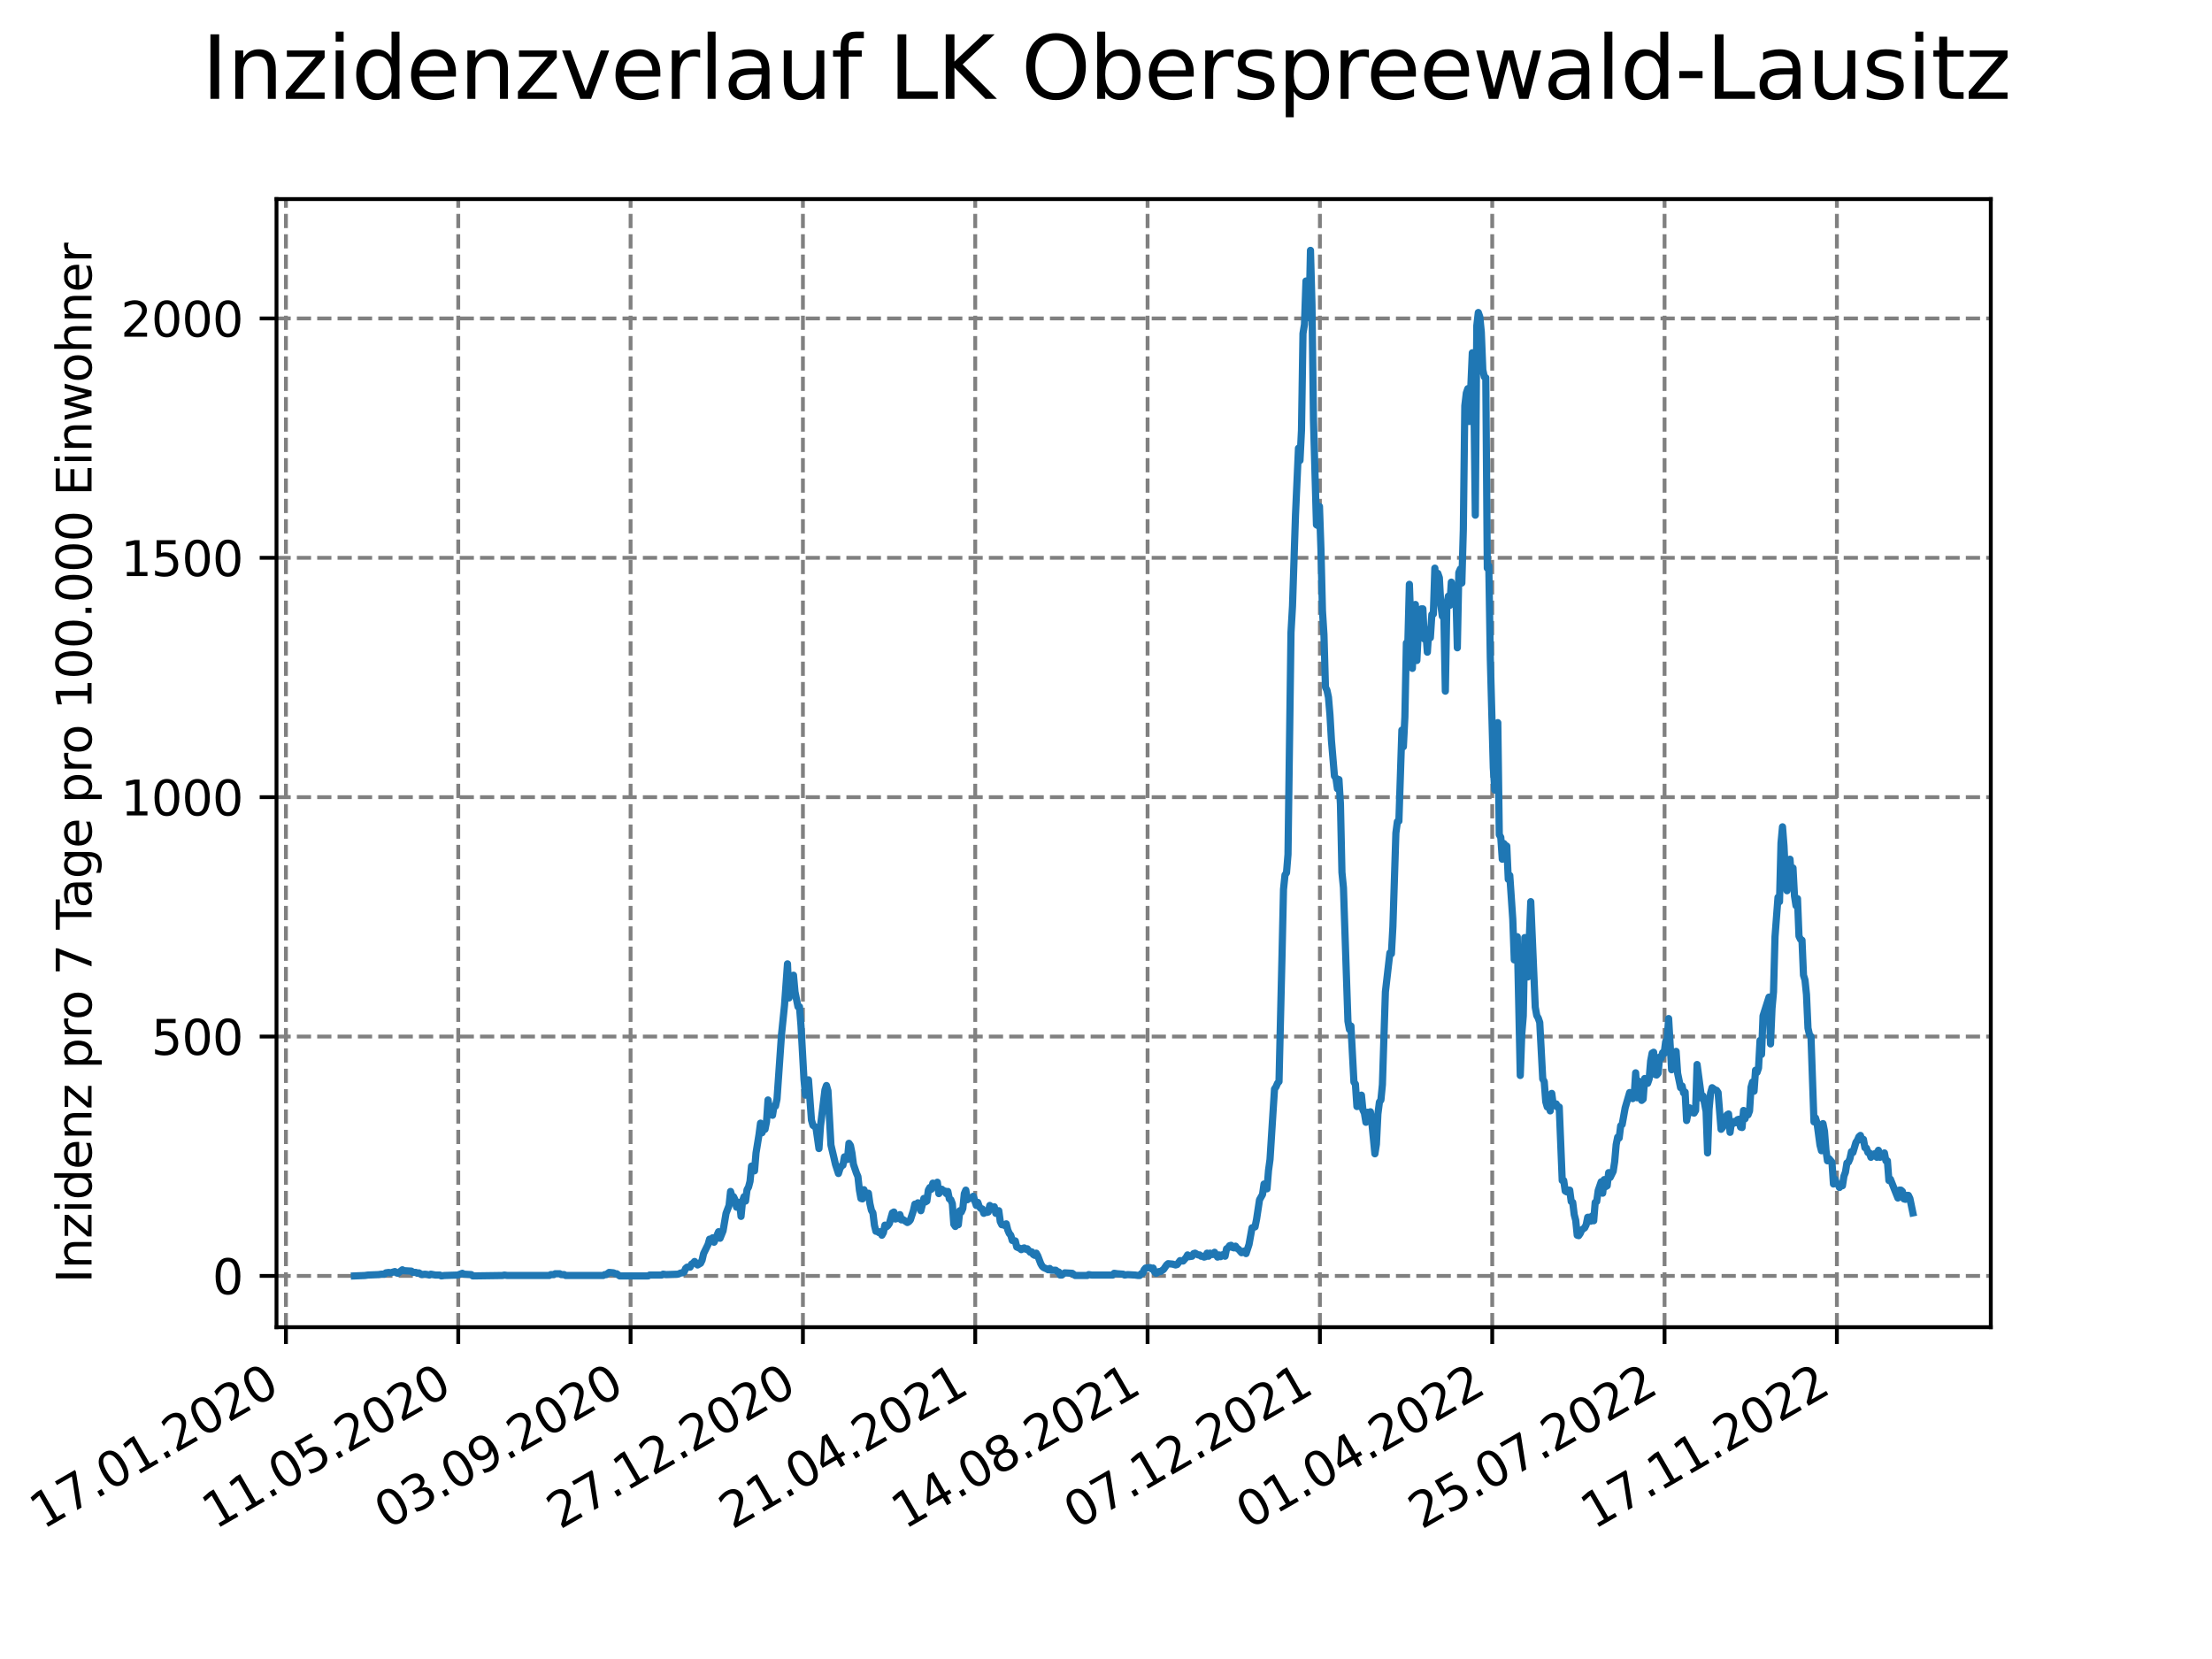 <?xml version="1.0" encoding="utf-8" standalone="no"?>
<!DOCTYPE svg PUBLIC "-//W3C//DTD SVG 1.1//EN"
  "http://www.w3.org/Graphics/SVG/1.1/DTD/svg11.dtd">
<svg xmlns:xlink="http://www.w3.org/1999/xlink" width="460.8pt" height="345.6pt" viewBox="0 0 460.8 345.6" xmlns="http://www.w3.org/2000/svg" version="1.1">
 <defs>
  <style type="text/css">*{stroke-linejoin: round; stroke-linecap: butt}</style>
 </defs>
 <g id="figure_1">
  <g id="patch_1">
   <path d="M 0 345.6 
L 460.8 345.6 
L 460.8 0 
L 0 0 
z
" style="fill: #ffffff"/>
  </g>
  <g id="axes_1">
   <g id="patch_2">
    <path d="M 57.6 276.48 
L 414.72 276.48 
L 414.72 41.472 
L 57.6 41.472 
z
" style="fill: #ffffff"/>
   </g>
   <g id="matplotlib.axis_1">
    <g id="xtick_1">
     <g id="line2d_1">
      <path d="M 59.564 276.48 
L 59.564 41.472 
" clip-path="url(#pb913fe66a3)" style="fill: none; stroke-dasharray: 2.96,1.28; stroke-dashoffset: 0; stroke: #808080; stroke-width: 0.8"/>
     </g>
     <g id="line2d_2">
      <defs>
       <path id="m02ee06dcdf" d="M 0 0 
L 0 3.5 
" style="stroke: #000000; stroke-width: 0.8"/>
      </defs>
      <g>
       <use xlink:href="#m02ee06dcdf" x="59.564" y="276.48" style="stroke: #000000; stroke-width: 0.8"/>
      </g>
     </g>
     <g id="text_1">
      <!-- 17.01.2020 -->
      <g transform="translate(8.939 318.689) rotate(-30) scale(0.1 -0.1)">
       <defs>
        <path id="DejaVuSans-31" d="M 794 531 
L 1825 531 
L 1825 4091 
L 703 3866 
L 703 4441 
L 1819 4666 
L 2450 4666 
L 2450 531 
L 3481 531 
L 3481 0 
L 794 0 
L 794 531 
z
" transform="scale(0.016)"/>
        <path id="DejaVuSans-37" d="M 525 4666 
L 3525 4666 
L 3525 4397 
L 1831 0 
L 1172 0 
L 2766 4134 
L 525 4134 
L 525 4666 
z
" transform="scale(0.016)"/>
        <path id="DejaVuSans-2e" d="M 684 794 
L 1344 794 
L 1344 0 
L 684 0 
L 684 794 
z
" transform="scale(0.016)"/>
        <path id="DejaVuSans-30" d="M 2034 4250 
Q 1547 4250 1301 3770 
Q 1056 3291 1056 2328 
Q 1056 1369 1301 889 
Q 1547 409 2034 409 
Q 2525 409 2770 889 
Q 3016 1369 3016 2328 
Q 3016 3291 2770 3770 
Q 2525 4250 2034 4250 
z
M 2034 4750 
Q 2819 4750 3233 4129 
Q 3647 3509 3647 2328 
Q 3647 1150 3233 529 
Q 2819 -91 2034 -91 
Q 1250 -91 836 529 
Q 422 1150 422 2328 
Q 422 3509 836 4129 
Q 1250 4750 2034 4750 
z
" transform="scale(0.016)"/>
        <path id="DejaVuSans-32" d="M 1228 531 
L 3431 531 
L 3431 0 
L 469 0 
L 469 531 
Q 828 903 1448 1529 
Q 2069 2156 2228 2338 
Q 2531 2678 2651 2914 
Q 2772 3150 2772 3378 
Q 2772 3750 2511 3984 
Q 2250 4219 1831 4219 
Q 1534 4219 1204 4116 
Q 875 4013 500 3803 
L 500 4441 
Q 881 4594 1212 4672 
Q 1544 4750 1819 4750 
Q 2544 4750 2975 4387 
Q 3406 4025 3406 3419 
Q 3406 3131 3298 2873 
Q 3191 2616 2906 2266 
Q 2828 2175 2409 1742 
Q 1991 1309 1228 531 
z
" transform="scale(0.016)"/>
       </defs>
       <use xlink:href="#DejaVuSans-31"/>
       <use xlink:href="#DejaVuSans-37" x="63.623"/>
       <use xlink:href="#DejaVuSans-2e" x="127.246"/>
       <use xlink:href="#DejaVuSans-30" x="159.033"/>
       <use xlink:href="#DejaVuSans-31" x="222.656"/>
       <use xlink:href="#DejaVuSans-2e" x="286.279"/>
       <use xlink:href="#DejaVuSans-32" x="318.066"/>
       <use xlink:href="#DejaVuSans-30" x="381.689"/>
       <use xlink:href="#DejaVuSans-32" x="445.312"/>
       <use xlink:href="#DejaVuSans-30" x="508.936"/>
      </g>
     </g>
    </g>
    <g id="xtick_2">
     <g id="line2d_3">
      <path d="M 95.463 276.48 
L 95.463 41.472 
" clip-path="url(#pb913fe66a3)" style="fill: none; stroke-dasharray: 2.96,1.28; stroke-dashoffset: 0; stroke: #808080; stroke-width: 0.8"/>
     </g>
     <g id="line2d_4">
      <g>
       <use xlink:href="#m02ee06dcdf" x="95.463" y="276.48" style="stroke: #000000; stroke-width: 0.8"/>
      </g>
     </g>
     <g id="text_2">
      <!-- 11.05.2020 -->
      <g transform="translate(44.838 318.689) rotate(-30) scale(0.1 -0.1)">
       <defs>
        <path id="DejaVuSans-35" d="M 691 4666 
L 3169 4666 
L 3169 4134 
L 1269 4134 
L 1269 2991 
Q 1406 3038 1543 3061 
Q 1681 3084 1819 3084 
Q 2600 3084 3056 2656 
Q 3513 2228 3513 1497 
Q 3513 744 3044 326 
Q 2575 -91 1722 -91 
Q 1428 -91 1123 -41 
Q 819 9 494 109 
L 494 744 
Q 775 591 1075 516 
Q 1375 441 1709 441 
Q 2250 441 2565 725 
Q 2881 1009 2881 1497 
Q 2881 1984 2565 2268 
Q 2250 2553 1709 2553 
Q 1456 2553 1204 2497 
Q 953 2441 691 2322 
L 691 4666 
z
" transform="scale(0.016)"/>
       </defs>
       <use xlink:href="#DejaVuSans-31"/>
       <use xlink:href="#DejaVuSans-31" x="63.623"/>
       <use xlink:href="#DejaVuSans-2e" x="127.246"/>
       <use xlink:href="#DejaVuSans-30" x="159.033"/>
       <use xlink:href="#DejaVuSans-35" x="222.656"/>
       <use xlink:href="#DejaVuSans-2e" x="286.279"/>
       <use xlink:href="#DejaVuSans-32" x="318.066"/>
       <use xlink:href="#DejaVuSans-30" x="381.689"/>
       <use xlink:href="#DejaVuSans-32" x="445.312"/>
       <use xlink:href="#DejaVuSans-30" x="508.936"/>
      </g>
     </g>
    </g>
    <g id="xtick_3">
     <g id="line2d_5">
      <path d="M 131.363 276.48 
L 131.363 41.472 
" clip-path="url(#pb913fe66a3)" style="fill: none; stroke-dasharray: 2.96,1.28; stroke-dashoffset: 0; stroke: #808080; stroke-width: 0.8"/>
     </g>
     <g id="line2d_6">
      <g>
       <use xlink:href="#m02ee06dcdf" x="131.363" y="276.48" style="stroke: #000000; stroke-width: 0.8"/>
      </g>
     </g>
     <g id="text_3">
      <!-- 03.09.2020 -->
      <g transform="translate(80.737 318.689) rotate(-30) scale(0.1 -0.1)">
       <defs>
        <path id="DejaVuSans-33" d="M 2597 2516 
Q 3050 2419 3304 2112 
Q 3559 1806 3559 1356 
Q 3559 666 3084 287 
Q 2609 -91 1734 -91 
Q 1441 -91 1130 -33 
Q 819 25 488 141 
L 488 750 
Q 750 597 1062 519 
Q 1375 441 1716 441 
Q 2309 441 2620 675 
Q 2931 909 2931 1356 
Q 2931 1769 2642 2001 
Q 2353 2234 1838 2234 
L 1294 2234 
L 1294 2753 
L 1863 2753 
Q 2328 2753 2575 2939 
Q 2822 3125 2822 3475 
Q 2822 3834 2567 4026 
Q 2313 4219 1838 4219 
Q 1578 4219 1281 4162 
Q 984 4106 628 3988 
L 628 4550 
Q 988 4650 1302 4700 
Q 1616 4750 1894 4750 
Q 2613 4750 3031 4423 
Q 3450 4097 3450 3541 
Q 3450 3153 3228 2886 
Q 3006 2619 2597 2516 
z
" transform="scale(0.016)"/>
        <path id="DejaVuSans-39" d="M 703 97 
L 703 672 
Q 941 559 1184 500 
Q 1428 441 1663 441 
Q 2288 441 2617 861 
Q 2947 1281 2994 2138 
Q 2813 1869 2534 1725 
Q 2256 1581 1919 1581 
Q 1219 1581 811 2004 
Q 403 2428 403 3163 
Q 403 3881 828 4315 
Q 1253 4750 1959 4750 
Q 2769 4750 3195 4129 
Q 3622 3509 3622 2328 
Q 3622 1225 3098 567 
Q 2575 -91 1691 -91 
Q 1453 -91 1209 -44 
Q 966 3 703 97 
z
M 1959 2075 
Q 2384 2075 2632 2365 
Q 2881 2656 2881 3163 
Q 2881 3666 2632 3958 
Q 2384 4250 1959 4250 
Q 1534 4250 1286 3958 
Q 1038 3666 1038 3163 
Q 1038 2656 1286 2365 
Q 1534 2075 1959 2075 
z
" transform="scale(0.016)"/>
       </defs>
       <use xlink:href="#DejaVuSans-30"/>
       <use xlink:href="#DejaVuSans-33" x="63.623"/>
       <use xlink:href="#DejaVuSans-2e" x="127.246"/>
       <use xlink:href="#DejaVuSans-30" x="159.033"/>
       <use xlink:href="#DejaVuSans-39" x="222.656"/>
       <use xlink:href="#DejaVuSans-2e" x="286.279"/>
       <use xlink:href="#DejaVuSans-32" x="318.066"/>
       <use xlink:href="#DejaVuSans-30" x="381.689"/>
       <use xlink:href="#DejaVuSans-32" x="445.312"/>
       <use xlink:href="#DejaVuSans-30" x="508.936"/>
      </g>
     </g>
    </g>
    <g id="xtick_4">
     <g id="line2d_7">
      <path d="M 167.262 276.48 
L 167.262 41.472 
" clip-path="url(#pb913fe66a3)" style="fill: none; stroke-dasharray: 2.96,1.28; stroke-dashoffset: 0; stroke: #808080; stroke-width: 0.8"/>
     </g>
     <g id="line2d_8">
      <g>
       <use xlink:href="#m02ee06dcdf" x="167.262" y="276.48" style="stroke: #000000; stroke-width: 0.8"/>
      </g>
     </g>
     <g id="text_4">
      <!-- 27.12.2020 -->
      <g transform="translate(116.637 318.689) rotate(-30) scale(0.1 -0.1)">
       <use xlink:href="#DejaVuSans-32"/>
       <use xlink:href="#DejaVuSans-37" x="63.623"/>
       <use xlink:href="#DejaVuSans-2e" x="127.246"/>
       <use xlink:href="#DejaVuSans-31" x="159.033"/>
       <use xlink:href="#DejaVuSans-32" x="222.656"/>
       <use xlink:href="#DejaVuSans-2e" x="286.279"/>
       <use xlink:href="#DejaVuSans-32" x="318.066"/>
       <use xlink:href="#DejaVuSans-30" x="381.689"/>
       <use xlink:href="#DejaVuSans-32" x="445.312"/>
       <use xlink:href="#DejaVuSans-30" x="508.936"/>
      </g>
     </g>
    </g>
    <g id="xtick_5">
     <g id="line2d_9">
      <path d="M 203.161 276.48 
L 203.161 41.472 
" clip-path="url(#pb913fe66a3)" style="fill: none; stroke-dasharray: 2.96,1.28; stroke-dashoffset: 0; stroke: #808080; stroke-width: 0.8"/>
     </g>
     <g id="line2d_10">
      <g>
       <use xlink:href="#m02ee06dcdf" x="203.161" y="276.48" style="stroke: #000000; stroke-width: 0.8"/>
      </g>
     </g>
     <g id="text_5">
      <!-- 21.04.2021 -->
      <g transform="translate(152.536 318.689) rotate(-30) scale(0.1 -0.1)">
       <defs>
        <path id="DejaVuSans-34" d="M 2419 4116 
L 825 1625 
L 2419 1625 
L 2419 4116 
z
M 2253 4666 
L 3047 4666 
L 3047 1625 
L 3713 1625 
L 3713 1100 
L 3047 1100 
L 3047 0 
L 2419 0 
L 2419 1100 
L 313 1100 
L 313 1709 
L 2253 4666 
z
" transform="scale(0.016)"/>
       </defs>
       <use xlink:href="#DejaVuSans-32"/>
       <use xlink:href="#DejaVuSans-31" x="63.623"/>
       <use xlink:href="#DejaVuSans-2e" x="127.246"/>
       <use xlink:href="#DejaVuSans-30" x="159.033"/>
       <use xlink:href="#DejaVuSans-34" x="222.656"/>
       <use xlink:href="#DejaVuSans-2e" x="286.279"/>
       <use xlink:href="#DejaVuSans-32" x="318.066"/>
       <use xlink:href="#DejaVuSans-30" x="381.689"/>
       <use xlink:href="#DejaVuSans-32" x="445.312"/>
       <use xlink:href="#DejaVuSans-31" x="508.936"/>
      </g>
     </g>
    </g>
    <g id="xtick_6">
     <g id="line2d_11">
      <path d="M 239.061 276.48 
L 239.061 41.472 
" clip-path="url(#pb913fe66a3)" style="fill: none; stroke-dasharray: 2.96,1.28; stroke-dashoffset: 0; stroke: #808080; stroke-width: 0.8"/>
     </g>
     <g id="line2d_12">
      <g>
       <use xlink:href="#m02ee06dcdf" x="239.061" y="276.48" style="stroke: #000000; stroke-width: 0.8"/>
      </g>
     </g>
     <g id="text_6">
      <!-- 14.08.2021 -->
      <g transform="translate(188.435 318.689) rotate(-30) scale(0.1 -0.1)">
       <defs>
        <path id="DejaVuSans-38" d="M 2034 2216 
Q 1584 2216 1326 1975 
Q 1069 1734 1069 1313 
Q 1069 891 1326 650 
Q 1584 409 2034 409 
Q 2484 409 2743 651 
Q 3003 894 3003 1313 
Q 3003 1734 2745 1975 
Q 2488 2216 2034 2216 
z
M 1403 2484 
Q 997 2584 770 2862 
Q 544 3141 544 3541 
Q 544 4100 942 4425 
Q 1341 4750 2034 4750 
Q 2731 4750 3128 4425 
Q 3525 4100 3525 3541 
Q 3525 3141 3298 2862 
Q 3072 2584 2669 2484 
Q 3125 2378 3379 2068 
Q 3634 1759 3634 1313 
Q 3634 634 3220 271 
Q 2806 -91 2034 -91 
Q 1263 -91 848 271 
Q 434 634 434 1313 
Q 434 1759 690 2068 
Q 947 2378 1403 2484 
z
M 1172 3481 
Q 1172 3119 1398 2916 
Q 1625 2713 2034 2713 
Q 2441 2713 2670 2916 
Q 2900 3119 2900 3481 
Q 2900 3844 2670 4047 
Q 2441 4250 2034 4250 
Q 1625 4250 1398 4047 
Q 1172 3844 1172 3481 
z
" transform="scale(0.016)"/>
       </defs>
       <use xlink:href="#DejaVuSans-31"/>
       <use xlink:href="#DejaVuSans-34" x="63.623"/>
       <use xlink:href="#DejaVuSans-2e" x="127.246"/>
       <use xlink:href="#DejaVuSans-30" x="159.033"/>
       <use xlink:href="#DejaVuSans-38" x="222.656"/>
       <use xlink:href="#DejaVuSans-2e" x="286.279"/>
       <use xlink:href="#DejaVuSans-32" x="318.066"/>
       <use xlink:href="#DejaVuSans-30" x="381.689"/>
       <use xlink:href="#DejaVuSans-32" x="445.312"/>
       <use xlink:href="#DejaVuSans-31" x="508.936"/>
      </g>
     </g>
    </g>
    <g id="xtick_7">
     <g id="line2d_13">
      <path d="M 274.96 276.48 
L 274.96 41.472 
" clip-path="url(#pb913fe66a3)" style="fill: none; stroke-dasharray: 2.96,1.28; stroke-dashoffset: 0; stroke: #808080; stroke-width: 0.8"/>
     </g>
     <g id="line2d_14">
      <g>
       <use xlink:href="#m02ee06dcdf" x="274.96" y="276.48" style="stroke: #000000; stroke-width: 0.8"/>
      </g>
     </g>
     <g id="text_7">
      <!-- 07.12.2021 -->
      <g transform="translate(224.335 318.689) rotate(-30) scale(0.1 -0.1)">
       <use xlink:href="#DejaVuSans-30"/>
       <use xlink:href="#DejaVuSans-37" x="63.623"/>
       <use xlink:href="#DejaVuSans-2e" x="127.246"/>
       <use xlink:href="#DejaVuSans-31" x="159.033"/>
       <use xlink:href="#DejaVuSans-32" x="222.656"/>
       <use xlink:href="#DejaVuSans-2e" x="286.279"/>
       <use xlink:href="#DejaVuSans-32" x="318.066"/>
       <use xlink:href="#DejaVuSans-30" x="381.689"/>
       <use xlink:href="#DejaVuSans-32" x="445.312"/>
       <use xlink:href="#DejaVuSans-31" x="508.936"/>
      </g>
     </g>
    </g>
    <g id="xtick_8">
     <g id="line2d_15">
      <path d="M 310.859 276.48 
L 310.859 41.472 
" clip-path="url(#pb913fe66a3)" style="fill: none; stroke-dasharray: 2.96,1.28; stroke-dashoffset: 0; stroke: #808080; stroke-width: 0.8"/>
     </g>
     <g id="line2d_16">
      <g>
       <use xlink:href="#m02ee06dcdf" x="310.859" y="276.48" style="stroke: #000000; stroke-width: 0.8"/>
      </g>
     </g>
     <g id="text_8">
      <!-- 01.04.2022 -->
      <g transform="translate(260.234 318.689) rotate(-30) scale(0.1 -0.1)">
       <use xlink:href="#DejaVuSans-30"/>
       <use xlink:href="#DejaVuSans-31" x="63.623"/>
       <use xlink:href="#DejaVuSans-2e" x="127.246"/>
       <use xlink:href="#DejaVuSans-30" x="159.033"/>
       <use xlink:href="#DejaVuSans-34" x="222.656"/>
       <use xlink:href="#DejaVuSans-2e" x="286.279"/>
       <use xlink:href="#DejaVuSans-32" x="318.066"/>
       <use xlink:href="#DejaVuSans-30" x="381.689"/>
       <use xlink:href="#DejaVuSans-32" x="445.312"/>
       <use xlink:href="#DejaVuSans-32" x="508.936"/>
      </g>
     </g>
    </g>
    <g id="xtick_9">
     <g id="line2d_17">
      <path d="M 346.758 276.48 
L 346.758 41.472 
" clip-path="url(#pb913fe66a3)" style="fill: none; stroke-dasharray: 2.96,1.28; stroke-dashoffset: 0; stroke: #808080; stroke-width: 0.8"/>
     </g>
     <g id="line2d_18">
      <g>
       <use xlink:href="#m02ee06dcdf" x="346.758" y="276.48" style="stroke: #000000; stroke-width: 0.8"/>
      </g>
     </g>
     <g id="text_9">
      <!-- 25.07.2022 -->
      <g transform="translate(296.133 318.689) rotate(-30) scale(0.1 -0.1)">
       <use xlink:href="#DejaVuSans-32"/>
       <use xlink:href="#DejaVuSans-35" x="63.623"/>
       <use xlink:href="#DejaVuSans-2e" x="127.246"/>
       <use xlink:href="#DejaVuSans-30" x="159.033"/>
       <use xlink:href="#DejaVuSans-37" x="222.656"/>
       <use xlink:href="#DejaVuSans-2e" x="286.279"/>
       <use xlink:href="#DejaVuSans-32" x="318.066"/>
       <use xlink:href="#DejaVuSans-30" x="381.689"/>
       <use xlink:href="#DejaVuSans-32" x="445.312"/>
       <use xlink:href="#DejaVuSans-32" x="508.936"/>
      </g>
     </g>
    </g>
    <g id="xtick_10">
     <g id="line2d_19">
      <path d="M 382.658 276.48 
L 382.658 41.472 
" clip-path="url(#pb913fe66a3)" style="fill: none; stroke-dasharray: 2.96,1.28; stroke-dashoffset: 0; stroke: #808080; stroke-width: 0.8"/>
     </g>
     <g id="line2d_20">
      <g>
       <use xlink:href="#m02ee06dcdf" x="382.658" y="276.48" style="stroke: #000000; stroke-width: 0.8"/>
      </g>
     </g>
     <g id="text_10">
      <!-- 17.11.2022 -->
      <g transform="translate(332.033 318.689) rotate(-30) scale(0.1 -0.1)">
       <use xlink:href="#DejaVuSans-31"/>
       <use xlink:href="#DejaVuSans-37" x="63.623"/>
       <use xlink:href="#DejaVuSans-2e" x="127.246"/>
       <use xlink:href="#DejaVuSans-31" x="159.033"/>
       <use xlink:href="#DejaVuSans-31" x="222.656"/>
       <use xlink:href="#DejaVuSans-2e" x="286.279"/>
       <use xlink:href="#DejaVuSans-32" x="318.066"/>
       <use xlink:href="#DejaVuSans-30" x="381.689"/>
       <use xlink:href="#DejaVuSans-32" x="445.312"/>
       <use xlink:href="#DejaVuSans-32" x="508.936"/>
      </g>
     </g>
    </g>
   </g>
   <g id="matplotlib.axis_2">
    <g id="ytick_1">
     <g id="line2d_21">
      <path d="M 57.6 265.798 
L 414.72 265.798 
" clip-path="url(#pb913fe66a3)" style="fill: none; stroke-dasharray: 2.96,1.28; stroke-dashoffset: 0; stroke: #808080; stroke-width: 0.8"/>
     </g>
     <g id="line2d_22">
      <defs>
       <path id="m6cabf80d34" d="M 0 0 
L -3.5 0 
" style="stroke: #000000; stroke-width: 0.8"/>
      </defs>
      <g>
       <use xlink:href="#m6cabf80d34" x="57.6" y="265.798" style="stroke: #000000; stroke-width: 0.8"/>
      </g>
     </g>
     <g id="text_11">
      <!-- 0 -->
      <g transform="translate(44.237 269.597) scale(0.1 -0.1)">
       <use xlink:href="#DejaVuSans-30"/>
      </g>
     </g>
    </g>
    <g id="ytick_2">
     <g id="line2d_23">
      <path d="M 57.6 215.934 
L 414.72 215.934 
" clip-path="url(#pb913fe66a3)" style="fill: none; stroke-dasharray: 2.96,1.28; stroke-dashoffset: 0; stroke: #808080; stroke-width: 0.8"/>
     </g>
     <g id="line2d_24">
      <g>
       <use xlink:href="#m6cabf80d34" x="57.6" y="215.934" style="stroke: #000000; stroke-width: 0.8"/>
      </g>
     </g>
     <g id="text_12">
      <!-- 500 -->
      <g transform="translate(31.512 219.733) scale(0.1 -0.1)">
       <use xlink:href="#DejaVuSans-35"/>
       <use xlink:href="#DejaVuSans-30" x="63.623"/>
       <use xlink:href="#DejaVuSans-30" x="127.246"/>
      </g>
     </g>
    </g>
    <g id="ytick_3">
     <g id="line2d_25">
      <path d="M 57.6 166.069 
L 414.72 166.069 
" clip-path="url(#pb913fe66a3)" style="fill: none; stroke-dasharray: 2.96,1.28; stroke-dashoffset: 0; stroke: #808080; stroke-width: 0.8"/>
     </g>
     <g id="line2d_26">
      <g>
       <use xlink:href="#m6cabf80d34" x="57.6" y="166.069" style="stroke: #000000; stroke-width: 0.8"/>
      </g>
     </g>
     <g id="text_13">
      <!-- 1000 -->
      <g transform="translate(25.15 169.868) scale(0.1 -0.1)">
       <use xlink:href="#DejaVuSans-31"/>
       <use xlink:href="#DejaVuSans-30" x="63.623"/>
       <use xlink:href="#DejaVuSans-30" x="127.246"/>
       <use xlink:href="#DejaVuSans-30" x="190.869"/>
      </g>
     </g>
    </g>
    <g id="ytick_4">
     <g id="line2d_27">
      <path d="M 57.6 116.205 
L 414.72 116.205 
" clip-path="url(#pb913fe66a3)" style="fill: none; stroke-dasharray: 2.96,1.28; stroke-dashoffset: 0; stroke: #808080; stroke-width: 0.8"/>
     </g>
     <g id="line2d_28">
      <g>
       <use xlink:href="#m6cabf80d34" x="57.6" y="116.205" style="stroke: #000000; stroke-width: 0.8"/>
      </g>
     </g>
     <g id="text_14">
      <!-- 1500 -->
      <g transform="translate(25.15 120.004) scale(0.1 -0.1)">
       <use xlink:href="#DejaVuSans-31"/>
       <use xlink:href="#DejaVuSans-35" x="63.623"/>
       <use xlink:href="#DejaVuSans-30" x="127.246"/>
       <use xlink:href="#DejaVuSans-30" x="190.869"/>
      </g>
     </g>
    </g>
    <g id="ytick_5">
     <g id="line2d_29">
      <path d="M 57.6 66.341 
L 414.72 66.341 
" clip-path="url(#pb913fe66a3)" style="fill: none; stroke-dasharray: 2.96,1.28; stroke-dashoffset: 0; stroke: #808080; stroke-width: 0.8"/>
     </g>
     <g id="line2d_30">
      <g>
       <use xlink:href="#m6cabf80d34" x="57.6" y="66.341" style="stroke: #000000; stroke-width: 0.8"/>
      </g>
     </g>
     <g id="text_15">
      <!-- 2000 -->
      <g transform="translate(25.15 70.14) scale(0.1 -0.1)">
       <use xlink:href="#DejaVuSans-32"/>
       <use xlink:href="#DejaVuSans-30" x="63.623"/>
       <use xlink:href="#DejaVuSans-30" x="127.246"/>
       <use xlink:href="#DejaVuSans-30" x="190.869"/>
      </g>
     </g>
    </g>
    <g id="text_16">
     <!-- Inzidenz pro 7 Tage pro 100.000 Einwohner -->
     <g transform="translate(19.07 267.301) rotate(-90) scale(0.1 -0.1)">
      <defs>
       <path id="DejaVuSans-49" d="M 628 4666 
L 1259 4666 
L 1259 0 
L 628 0 
L 628 4666 
z
" transform="scale(0.016)"/>
       <path id="DejaVuSans-6e" d="M 3513 2113 
L 3513 0 
L 2938 0 
L 2938 2094 
Q 2938 2591 2744 2837 
Q 2550 3084 2163 3084 
Q 1697 3084 1428 2787 
Q 1159 2491 1159 1978 
L 1159 0 
L 581 0 
L 581 3500 
L 1159 3500 
L 1159 2956 
Q 1366 3272 1645 3428 
Q 1925 3584 2291 3584 
Q 2894 3584 3203 3211 
Q 3513 2838 3513 2113 
z
" transform="scale(0.016)"/>
       <path id="DejaVuSans-7a" d="M 353 3500 
L 3084 3500 
L 3084 2975 
L 922 459 
L 3084 459 
L 3084 0 
L 275 0 
L 275 525 
L 2438 3041 
L 353 3041 
L 353 3500 
z
" transform="scale(0.016)"/>
       <path id="DejaVuSans-69" d="M 603 3500 
L 1178 3500 
L 1178 0 
L 603 0 
L 603 3500 
z
M 603 4863 
L 1178 4863 
L 1178 4134 
L 603 4134 
L 603 4863 
z
" transform="scale(0.016)"/>
       <path id="DejaVuSans-64" d="M 2906 2969 
L 2906 4863 
L 3481 4863 
L 3481 0 
L 2906 0 
L 2906 525 
Q 2725 213 2448 61 
Q 2172 -91 1784 -91 
Q 1150 -91 751 415 
Q 353 922 353 1747 
Q 353 2572 751 3078 
Q 1150 3584 1784 3584 
Q 2172 3584 2448 3432 
Q 2725 3281 2906 2969 
z
M 947 1747 
Q 947 1113 1208 752 
Q 1469 391 1925 391 
Q 2381 391 2643 752 
Q 2906 1113 2906 1747 
Q 2906 2381 2643 2742 
Q 2381 3103 1925 3103 
Q 1469 3103 1208 2742 
Q 947 2381 947 1747 
z
" transform="scale(0.016)"/>
       <path id="DejaVuSans-65" d="M 3597 1894 
L 3597 1613 
L 953 1613 
Q 991 1019 1311 708 
Q 1631 397 2203 397 
Q 2534 397 2845 478 
Q 3156 559 3463 722 
L 3463 178 
Q 3153 47 2828 -22 
Q 2503 -91 2169 -91 
Q 1331 -91 842 396 
Q 353 884 353 1716 
Q 353 2575 817 3079 
Q 1281 3584 2069 3584 
Q 2775 3584 3186 3129 
Q 3597 2675 3597 1894 
z
M 3022 2063 
Q 3016 2534 2758 2815 
Q 2500 3097 2075 3097 
Q 1594 3097 1305 2825 
Q 1016 2553 972 2059 
L 3022 2063 
z
" transform="scale(0.016)"/>
       <path id="DejaVuSans-20" transform="scale(0.016)"/>
       <path id="DejaVuSans-70" d="M 1159 525 
L 1159 -1331 
L 581 -1331 
L 581 3500 
L 1159 3500 
L 1159 2969 
Q 1341 3281 1617 3432 
Q 1894 3584 2278 3584 
Q 2916 3584 3314 3078 
Q 3713 2572 3713 1747 
Q 3713 922 3314 415 
Q 2916 -91 2278 -91 
Q 1894 -91 1617 61 
Q 1341 213 1159 525 
z
M 3116 1747 
Q 3116 2381 2855 2742 
Q 2594 3103 2138 3103 
Q 1681 3103 1420 2742 
Q 1159 2381 1159 1747 
Q 1159 1113 1420 752 
Q 1681 391 2138 391 
Q 2594 391 2855 752 
Q 3116 1113 3116 1747 
z
" transform="scale(0.016)"/>
       <path id="DejaVuSans-72" d="M 2631 2963 
Q 2534 3019 2420 3045 
Q 2306 3072 2169 3072 
Q 1681 3072 1420 2755 
Q 1159 2438 1159 1844 
L 1159 0 
L 581 0 
L 581 3500 
L 1159 3500 
L 1159 2956 
Q 1341 3275 1631 3429 
Q 1922 3584 2338 3584 
Q 2397 3584 2469 3576 
Q 2541 3569 2628 3553 
L 2631 2963 
z
" transform="scale(0.016)"/>
       <path id="DejaVuSans-6f" d="M 1959 3097 
Q 1497 3097 1228 2736 
Q 959 2375 959 1747 
Q 959 1119 1226 758 
Q 1494 397 1959 397 
Q 2419 397 2687 759 
Q 2956 1122 2956 1747 
Q 2956 2369 2687 2733 
Q 2419 3097 1959 3097 
z
M 1959 3584 
Q 2709 3584 3137 3096 
Q 3566 2609 3566 1747 
Q 3566 888 3137 398 
Q 2709 -91 1959 -91 
Q 1206 -91 779 398 
Q 353 888 353 1747 
Q 353 2609 779 3096 
Q 1206 3584 1959 3584 
z
" transform="scale(0.016)"/>
       <path id="DejaVuSans-54" d="M -19 4666 
L 3928 4666 
L 3928 4134 
L 2272 4134 
L 2272 0 
L 1638 0 
L 1638 4134 
L -19 4134 
L -19 4666 
z
" transform="scale(0.016)"/>
       <path id="DejaVuSans-61" d="M 2194 1759 
Q 1497 1759 1228 1600 
Q 959 1441 959 1056 
Q 959 750 1161 570 
Q 1363 391 1709 391 
Q 2188 391 2477 730 
Q 2766 1069 2766 1631 
L 2766 1759 
L 2194 1759 
z
M 3341 1997 
L 3341 0 
L 2766 0 
L 2766 531 
Q 2569 213 2275 61 
Q 1981 -91 1556 -91 
Q 1019 -91 701 211 
Q 384 513 384 1019 
Q 384 1609 779 1909 
Q 1175 2209 1959 2209 
L 2766 2209 
L 2766 2266 
Q 2766 2663 2505 2880 
Q 2244 3097 1772 3097 
Q 1472 3097 1187 3025 
Q 903 2953 641 2809 
L 641 3341 
Q 956 3463 1253 3523 
Q 1550 3584 1831 3584 
Q 2591 3584 2966 3190 
Q 3341 2797 3341 1997 
z
" transform="scale(0.016)"/>
       <path id="DejaVuSans-67" d="M 2906 1791 
Q 2906 2416 2648 2759 
Q 2391 3103 1925 3103 
Q 1463 3103 1205 2759 
Q 947 2416 947 1791 
Q 947 1169 1205 825 
Q 1463 481 1925 481 
Q 2391 481 2648 825 
Q 2906 1169 2906 1791 
z
M 3481 434 
Q 3481 -459 3084 -895 
Q 2688 -1331 1869 -1331 
Q 1566 -1331 1297 -1286 
Q 1028 -1241 775 -1147 
L 775 -588 
Q 1028 -725 1275 -790 
Q 1522 -856 1778 -856 
Q 2344 -856 2625 -561 
Q 2906 -266 2906 331 
L 2906 616 
Q 2728 306 2450 153 
Q 2172 0 1784 0 
Q 1141 0 747 490 
Q 353 981 353 1791 
Q 353 2603 747 3093 
Q 1141 3584 1784 3584 
Q 2172 3584 2450 3431 
Q 2728 3278 2906 2969 
L 2906 3500 
L 3481 3500 
L 3481 434 
z
" transform="scale(0.016)"/>
       <path id="DejaVuSans-45" d="M 628 4666 
L 3578 4666 
L 3578 4134 
L 1259 4134 
L 1259 2753 
L 3481 2753 
L 3481 2222 
L 1259 2222 
L 1259 531 
L 3634 531 
L 3634 0 
L 628 0 
L 628 4666 
z
" transform="scale(0.016)"/>
       <path id="DejaVuSans-77" d="M 269 3500 
L 844 3500 
L 1563 769 
L 2278 3500 
L 2956 3500 
L 3675 769 
L 4391 3500 
L 4966 3500 
L 4050 0 
L 3372 0 
L 2619 2869 
L 1863 0 
L 1184 0 
L 269 3500 
z
" transform="scale(0.016)"/>
       <path id="DejaVuSans-68" d="M 3513 2113 
L 3513 0 
L 2938 0 
L 2938 2094 
Q 2938 2591 2744 2837 
Q 2550 3084 2163 3084 
Q 1697 3084 1428 2787 
Q 1159 2491 1159 1978 
L 1159 0 
L 581 0 
L 581 4863 
L 1159 4863 
L 1159 2956 
Q 1366 3272 1645 3428 
Q 1925 3584 2291 3584 
Q 2894 3584 3203 3211 
Q 3513 2838 3513 2113 
z
" transform="scale(0.016)"/>
      </defs>
      <use xlink:href="#DejaVuSans-49"/>
      <use xlink:href="#DejaVuSans-6e" x="29.492"/>
      <use xlink:href="#DejaVuSans-7a" x="92.871"/>
      <use xlink:href="#DejaVuSans-69" x="145.361"/>
      <use xlink:href="#DejaVuSans-64" x="173.145"/>
      <use xlink:href="#DejaVuSans-65" x="236.621"/>
      <use xlink:href="#DejaVuSans-6e" x="298.145"/>
      <use xlink:href="#DejaVuSans-7a" x="361.523"/>
      <use xlink:href="#DejaVuSans-20" x="414.014"/>
      <use xlink:href="#DejaVuSans-70" x="445.801"/>
      <use xlink:href="#DejaVuSans-72" x="509.277"/>
      <use xlink:href="#DejaVuSans-6f" x="548.141"/>
      <use xlink:href="#DejaVuSans-20" x="609.322"/>
      <use xlink:href="#DejaVuSans-37" x="641.109"/>
      <use xlink:href="#DejaVuSans-20" x="704.732"/>
      <use xlink:href="#DejaVuSans-54" x="736.52"/>
      <use xlink:href="#DejaVuSans-61" x="781.104"/>
      <use xlink:href="#DejaVuSans-67" x="842.383"/>
      <use xlink:href="#DejaVuSans-65" x="905.859"/>
      <use xlink:href="#DejaVuSans-20" x="967.383"/>
      <use xlink:href="#DejaVuSans-70" x="999.17"/>
      <use xlink:href="#DejaVuSans-72" x="1062.646"/>
      <use xlink:href="#DejaVuSans-6f" x="1101.51"/>
      <use xlink:href="#DejaVuSans-20" x="1162.691"/>
      <use xlink:href="#DejaVuSans-31" x="1194.479"/>
      <use xlink:href="#DejaVuSans-30" x="1258.102"/>
      <use xlink:href="#DejaVuSans-30" x="1321.725"/>
      <use xlink:href="#DejaVuSans-2e" x="1385.348"/>
      <use xlink:href="#DejaVuSans-30" x="1417.135"/>
      <use xlink:href="#DejaVuSans-30" x="1480.758"/>
      <use xlink:href="#DejaVuSans-30" x="1544.381"/>
      <use xlink:href="#DejaVuSans-20" x="1608.004"/>
      <use xlink:href="#DejaVuSans-45" x="1639.791"/>
      <use xlink:href="#DejaVuSans-69" x="1702.975"/>
      <use xlink:href="#DejaVuSans-6e" x="1730.758"/>
      <use xlink:href="#DejaVuSans-77" x="1794.137"/>
      <use xlink:href="#DejaVuSans-6f" x="1875.924"/>
      <use xlink:href="#DejaVuSans-68" x="1937.105"/>
      <use xlink:href="#DejaVuSans-6e" x="2000.484"/>
      <use xlink:href="#DejaVuSans-65" x="2063.863"/>
      <use xlink:href="#DejaVuSans-72" x="2125.387"/>
     </g>
    </g>
   </g>
   <g id="line2d_31">
    <path d="M 73.833 265.798 
L 76.018 265.707 
L 76.642 265.615 
L 78.827 265.524 
L 79.452 265.433 
L 80.076 265.433 
L 80.388 265.16 
L 81.013 265.068 
L 81.325 265.16 
L 82.261 264.886 
L 82.573 265.16 
L 82.886 265.251 
L 83.822 264.521 
L 84.134 264.704 
L 85.695 264.795 
L 86.007 265.068 
L 86.632 265.068 
L 86.944 265.251 
L 87.256 265.16 
L 87.88 265.524 
L 88.505 265.433 
L 89.129 265.524 
L 89.441 265.615 
L 89.753 265.433 
L 90.69 265.615 
L 91.626 265.615 
L 91.938 265.798 
L 92.563 265.707 
L 95.372 265.615 
L 96.309 265.251 
L 96.621 265.433 
L 98.182 265.524 
L 98.494 265.798 
L 104.737 265.707 
L 105.05 265.615 
L 105.674 265.707 
L 114.415 265.707 
L 114.727 265.524 
L 115.351 265.524 
L 115.663 265.342 
L 116.6 265.342 
L 116.912 265.524 
L 117.536 265.524 
L 117.848 265.707 
L 125.653 265.707 
L 125.965 265.524 
L 126.277 265.524 
L 126.901 265.068 
L 127.838 265.16 
L 128.15 265.342 
L 128.462 265.342 
L 129.086 265.798 
L 135.018 265.798 
L 135.33 265.615 
L 137.827 265.615 
L 138.139 265.433 
L 138.764 265.524 
L 141.261 265.433 
L 141.885 265.16 
L 142.197 265.16 
L 142.51 264.977 
L 142.822 264.248 
L 143.134 263.974 
L 143.758 263.974 
L 144.07 263.336 
L 144.383 263.153 
L 144.695 262.789 
L 145.319 263.518 
L 145.943 263.153 
L 146.256 262.515 
L 146.568 261.147 
L 147.192 259.871 
L 147.504 259.233 
L 147.817 258.138 
L 148.129 258.23 
L 148.441 257.865 
L 148.753 258.777 
L 149.69 256.588 
L 150.002 257.956 
L 150.626 256.406 
L 151.25 252.759 
L 151.875 251.117 
L 152.187 248.199 
L 152.499 249.294 
L 152.811 249.294 
L 153.123 249.932 
L 153.436 251.482 
L 154.06 250.479 
L 154.372 253.397 
L 154.684 250.205 
L 154.996 249.294 
L 155.309 250.205 
L 155.621 247.835 
L 155.933 247.288 
L 156.245 246.102 
L 156.557 242.911 
L 156.869 243.914 
L 157.182 243.914 
L 157.494 240.175 
L 158.118 236.345 
L 158.43 233.975 
L 158.742 235.981 
L 159.055 235.16 
L 159.367 235.251 
L 159.679 233.701 
L 159.991 229.142 
L 160.303 231.33 
L 160.615 231.148 
L 160.928 232.333 
L 161.24 230.419 
L 161.552 230.419 
L 161.864 228.96 
L 162.801 215.556 
L 163.425 209.446 
L 164.049 200.784 
L 164.361 207.896 
L 164.674 205.799 
L 164.986 205.981 
L 165.298 203.155 
L 165.61 206.62 
L 166.234 209.72 
L 166.547 209.72 
L 166.859 213.641 
L 167.483 224.856 
L 167.795 228.139 
L 168.42 224.947 
L 169.044 233.336 
L 169.356 234.431 
L 169.98 234.887 
L 170.605 239.263 
L 170.917 234.613 
L 171.853 227.045 
L 172.166 226.133 
L 172.478 227.227 
L 173.102 238.534 
L 173.726 241.178 
L 174.039 242.546 
L 174.663 244.461 
L 174.975 243.458 
L 175.287 242.911 
L 175.599 242.728 
L 175.912 240.996 
L 176.224 241.087 
L 176.536 241.543 
L 176.848 238.169 
L 177.16 238.625 
L 177.472 240.175 
L 177.785 242.546 
L 178.409 244.37 
L 178.721 245.099 
L 179.033 247.926 
L 179.345 249.658 
L 179.658 249.749 
L 179.97 247.835 
L 180.282 248.655 
L 180.594 248.838 
L 180.906 248.564 
L 181.218 250.752 
L 181.531 252.12 
L 181.843 252.667 
L 182.155 255.22 
L 182.467 256.497 
L 182.779 256.497 
L 183.091 256.771 
L 183.404 256.588 
L 183.716 257.318 
L 184.028 256.771 
L 184.34 255.22 
L 184.652 255.585 
L 184.964 255.312 
L 185.277 254.856 
L 185.901 252.667 
L 186.213 252.485 
L 186.525 253.944 
L 186.837 253.762 
L 187.15 253.853 
L 187.462 253.032 
L 187.774 254.126 
L 188.086 254.035 
L 189.023 254.673 
L 189.335 254.491 
L 189.647 254.126 
L 190.271 252.211 
L 190.583 250.844 
L 190.896 251.026 
L 191.208 250.57 
L 191.52 250.935 
L 191.832 252.211 
L 192.457 249.658 
L 192.769 250.388 
L 193.081 250.205 
L 193.393 247.926 
L 193.705 247.379 
L 194.017 247.743 
L 194.33 246.467 
L 194.642 247.105 
L 194.954 247.105 
L 195.266 246.284 
L 195.578 248.655 
L 195.89 248.291 
L 196.203 247.743 
L 196.515 248.108 
L 196.827 248.108 
L 197.139 248.655 
L 197.451 248.199 
L 197.763 249.749 
L 198.076 249.932 
L 198.388 250.752 
L 198.7 255.038 
L 199.012 255.494 
L 199.324 254.947 
L 199.636 255.129 
L 199.949 252.211 
L 200.261 252.485 
L 200.573 251.756 
L 200.885 248.655 
L 201.197 247.926 
L 201.509 249.932 
L 201.822 249.476 
L 202.134 249.658 
L 202.446 249.567 
L 202.758 249.202 
L 203.382 251.117 
L 203.695 250.479 
L 204.007 251.391 
L 204.319 251.756 
L 204.631 251.847 
L 204.943 252.759 
L 205.255 252.394 
L 205.568 252.576 
L 205.88 252.485 
L 206.192 251.117 
L 206.816 251.847 
L 207.128 251.391 
L 207.441 252.759 
L 207.753 252.667 
L 208.065 252.211 
L 208.377 254.491 
L 208.689 255.129 
L 209.001 255.129 
L 209.314 255.312 
L 209.626 254.947 
L 209.938 256.224 
L 210.25 256.953 
L 210.562 257.318 
L 210.874 258.412 
L 211.499 258.503 
L 211.811 259.78 
L 212.435 260.053 
L 212.747 260.327 
L 213.06 260.053 
L 213.372 259.962 
L 213.684 260.236 
L 213.996 260.144 
L 214.62 260.874 
L 214.933 260.783 
L 215.245 261.33 
L 215.557 261.512 
L 215.869 261.056 
L 216.181 261.603 
L 216.806 263.245 
L 217.118 263.792 
L 217.43 264.065 
L 218.054 264.339 
L 218.366 264.521 
L 218.679 264.248 
L 218.991 264.612 
L 219.927 264.612 
L 220.239 264.886 
L 220.552 264.977 
L 220.864 265.615 
L 221.176 265.615 
L 221.8 265.16 
L 223.361 265.251 
L 223.985 265.707 
L 226.483 265.707 
L 226.795 265.524 
L 227.419 265.615 
L 231.79 265.615 
L 232.102 265.251 
L 232.726 265.342 
L 233.975 265.433 
L 234.287 265.615 
L 234.911 265.524 
L 236.472 265.615 
L 237.097 265.707 
L 237.409 265.707 
L 237.721 265.342 
L 238.033 265.251 
L 238.345 264.521 
L 238.657 264.157 
L 239.594 264.065 
L 239.906 264.339 
L 240.218 264.157 
L 240.53 264.977 
L 240.843 265.251 
L 241.467 264.886 
L 241.779 264.886 
L 242.403 264.43 
L 243.028 263.518 
L 243.34 263.245 
L 244.276 263.336 
L 244.901 263.518 
L 245.213 263.427 
L 245.837 262.606 
L 246.462 262.698 
L 247.086 261.968 
L 247.398 261.421 
L 247.71 261.786 
L 248.335 261.695 
L 248.647 261.147 
L 248.959 261.056 
L 249.583 261.421 
L 249.895 261.421 
L 250.208 261.695 
L 250.52 261.695 
L 250.832 261.877 
L 251.144 261.786 
L 251.456 261.056 
L 251.768 261.695 
L 252.081 261.056 
L 252.393 261.33 
L 252.705 261.33 
L 253.017 260.874 
L 253.641 261.877 
L 253.954 261.421 
L 254.266 261.786 
L 254.578 261.421 
L 254.89 261.33 
L 255.202 261.695 
L 255.514 260.144 
L 255.827 259.962 
L 256.139 259.506 
L 256.451 259.415 
L 256.763 259.871 
L 257.075 259.962 
L 257.387 259.597 
L 257.7 260.053 
L 258.012 260.236 
L 258.636 260.965 
L 258.948 260.692 
L 259.26 260.6 
L 259.573 261.147 
L 260.197 259.233 
L 260.821 255.768 
L 261.446 255.585 
L 261.758 254.035 
L 262.382 249.932 
L 263.006 248.838 
L 263.319 246.649 
L 263.631 246.74 
L 263.943 247.652 
L 264.255 243.823 
L 264.567 241.543 
L 265.192 231.695 
L 265.504 226.862 
L 265.816 226.406 
L 266.128 225.677 
L 266.44 225.312 
L 267.065 199.142 
L 267.377 185.283 
L 267.689 182.273 
L 268.001 181.818 
L 268.313 177.988 
L 268.938 131.758 
L 269.25 126.287 
L 269.874 107.32 
L 270.498 93.369 
L 270.811 95.922 
L 271.123 89.631 
L 271.435 69.479 
L 271.747 67.564 
L 272.059 58.537 
L 272.684 66.196 
L 272.996 52.154 
L 273.308 63.461 
L 273.62 87.442 
L 274.244 109.326 
L 274.557 109.509 
L 274.869 105.497 
L 275.181 114.524 
L 275.493 127.29 
L 275.805 132.214 
L 276.117 143.156 
L 276.43 143.794 
L 276.742 145.253 
L 277.054 148.9 
L 277.366 154.28 
L 277.99 161.666 
L 278.303 162.122 
L 278.615 164.31 
L 278.927 162.395 
L 279.239 167.502 
L 279.551 181.726 
L 279.863 184.918 
L 280.8 212.729 
L 281.112 214.461 
L 281.424 213.732 
L 282.049 225.403 
L 282.361 225.859 
L 282.673 230.51 
L 282.985 229.324 
L 283.297 230.51 
L 283.61 228.139 
L 283.922 231.239 
L 284.234 231.877 
L 284.546 233.792 
L 284.858 231.695 
L 285.17 231.786 
L 285.483 231.604 
L 285.795 234.066 
L 286.419 240.358 
L 286.731 238.351 
L 287.043 232.06 
L 287.356 229.598 
L 287.668 229.142 
L 287.98 225.95 
L 288.604 206.62 
L 289.541 198.504 
L 289.853 198.687 
L 290.165 193.033 
L 290.789 173.52 
L 291.102 171.149 
L 291.414 171.058 
L 292.038 152.092 
L 292.35 155.557 
L 292.662 149.356 
L 292.975 133.946 
L 293.287 133.672 
L 293.599 121.727 
L 294.223 139.235 
L 294.535 129.934 
L 294.848 125.922 
L 295.16 137.593 
L 295.472 131.211 
L 295.784 131.028 
L 296.096 126.834 
L 296.408 126.834 
L 296.721 133.125 
L 297.033 131.758 
L 297.345 135.861 
L 297.657 131.119 
L 297.969 132.852 
L 298.281 128.019 
L 298.594 127.928 
L 298.906 118.354 
L 299.218 122.639 
L 299.53 119.448 
L 299.842 120.36 
L 300.154 126.104 
L 300.467 128.384 
L 300.779 127.928 
L 301.091 143.976 
L 301.403 126.104 
L 301.715 124.189 
L 302.027 126.104 
L 302.34 121.272 
L 302.652 123.916 
L 302.964 124.463 
L 303.276 123.186 
L 303.588 134.949 
L 303.9 119.265 
L 304.213 118.536 
L 304.525 121.454 
L 304.837 110.329 
L 305.149 84.524 
L 305.461 81.88 
L 305.773 80.968 
L 306.086 87.807 
L 306.71 73.491 
L 307.022 81.515 
L 307.334 107.32 
L 307.646 67.838 
L 307.959 65.102 
L 308.271 66.014 
L 308.583 69.206 
L 308.895 77.047 
L 309.207 78.506 
L 309.519 78.689 
L 309.832 118.354 
L 310.144 117.898 
L 310.456 137.046 
L 311.08 159.933 
L 311.392 164.584 
L 311.705 164.584 
L 312.017 150.541 
L 312.329 173.885 
L 312.641 174.432 
L 312.953 178.991 
L 313.265 175.708 
L 313.578 176.073 
L 313.89 176.255 
L 314.202 183.185 
L 314.514 182.365 
L 315.138 191.483 
L 315.451 199.963 
L 316.075 195.13 
L 316.699 224.036 
L 317.011 215.464 
L 317.324 211.635 
L 317.636 195.313 
L 317.948 200.875 
L 318.26 203.519 
L 318.884 187.836 
L 319.821 209.811 
L 320.133 211.543 
L 320.445 212.091 
L 320.757 213.002 
L 321.382 224.765 
L 321.694 225.312 
L 322.006 229.507 
L 322.318 230.601 
L 322.63 230.419 
L 322.943 231.422 
L 323.255 227.774 
L 323.567 230.145 
L 323.879 230.327 
L 324.191 229.963 
L 324.503 230.692 
L 324.816 230.601 
L 325.44 245.92 
L 325.752 245.92 
L 326.064 248.108 
L 326.377 248.291 
L 326.689 247.926 
L 327.001 247.926 
L 327.313 250.297 
L 327.625 250.479 
L 327.937 253.032 
L 328.25 254.217 
L 328.562 257.318 
L 328.874 257.409 
L 329.186 256.953 
L 329.498 256.224 
L 330.123 255.768 
L 330.435 255.129 
L 330.747 253.579 
L 331.059 253.579 
L 331.371 254.4 
L 331.683 253.306 
L 331.996 254.309 
L 332.308 250.479 
L 332.62 250.297 
L 332.932 248.017 
L 333.556 246.193 
L 333.869 248.564 
L 334.181 245.737 
L 334.493 247.196 
L 334.805 247.014 
L 335.117 244.278 
L 335.429 245.281 
L 336.054 244.005 
L 336.366 241.999 
L 336.678 238.443 
L 336.99 236.893 
L 337.302 237.075 
L 337.615 234.522 
L 337.927 234.248 
L 338.551 230.783 
L 339.488 227.592 
L 340.112 228.868 
L 340.424 228.321 
L 340.736 223.489 
L 341.048 228.686 
L 341.361 225.221 
L 341.673 227.865 
L 341.985 229.233 
L 342.297 228.96 
L 342.609 224.674 
L 342.921 225.677 
L 343.234 225.677 
L 343.546 224.765 
L 343.858 221.027 
L 344.17 219.385 
L 344.482 219.203 
L 344.794 223.853 
L 345.107 223.944 
L 345.419 223.58 
L 345.731 220.206 
L 346.043 220.479 
L 346.355 219.294 
L 346.667 219.476 
L 346.98 217.014 
L 347.292 216.65 
L 347.604 212.182 
L 348.228 222.85 
L 348.54 222.212 
L 348.853 221.938 
L 349.165 219.021 
L 349.477 223.58 
L 350.101 226.589 
L 350.413 226.224 
L 350.726 227.683 
L 351.038 227.501 
L 351.35 233.428 
L 351.662 231.786 
L 351.974 230.783 
L 352.286 231.148 
L 352.599 231.786 
L 352.911 231.877 
L 353.223 231.33 
L 353.535 221.756 
L 354.472 228.777 
L 354.784 228.321 
L 355.408 231.513 
L 355.72 240.175 
L 356.032 231.057 
L 356.345 227.683 
L 356.657 226.589 
L 357.281 227.045 
L 357.593 227.136 
L 357.905 227.592 
L 358.53 235.251 
L 358.842 234.887 
L 359.466 232.789 
L 359.778 232.242 
L 360.091 232.06 
L 360.403 235.89 
L 360.715 233.61 
L 361.027 234.066 
L 361.339 233.61 
L 361.651 233.883 
L 361.964 233.245 
L 362.276 233.154 
L 362.588 234.795 
L 362.9 234.887 
L 363.212 231.33 
L 363.524 233.063 
L 363.837 231.786 
L 364.149 232.242 
L 364.461 231.422 
L 364.773 226.498 
L 365.085 225.403 
L 365.397 227.318 
L 365.71 222.941 
L 366.022 223.397 
L 366.334 222.486 
L 366.646 216.741 
L 366.958 219.659 
L 367.27 211.635 
L 368.519 207.714 
L 368.831 217.47 
L 369.143 210.085 
L 369.456 206.62 
L 369.768 195.13 
L 370.392 186.924 
L 370.704 187.836 
L 371.017 175.617 
L 371.329 172.243 
L 371.641 176.255 
L 371.953 182.729 
L 372.265 185.556 
L 372.577 179.538 
L 372.89 178.991 
L 373.202 183.185 
L 373.514 180.815 
L 373.826 186.65 
L 374.138 188.656 
L 374.45 187.197 
L 374.763 195.039 
L 375.075 195.677 
L 375.387 195.86 
L 375.699 203.155 
L 376.011 204.158 
L 376.323 207.167 
L 376.636 214.188 
L 376.948 215.556 
L 377.26 215.92 
L 377.884 233.701 
L 378.196 232.88 
L 378.509 233.883 
L 379.133 238.534 
L 379.445 239.719 
L 379.757 234.066 
L 380.069 235.616 
L 380.382 239.628 
L 380.694 241.816 
L 381.006 241.361 
L 381.63 242.09 
L 381.942 246.649 
L 382.255 245.646 
L 382.567 246.558 
L 382.879 246.649 
L 383.191 247.379 
L 383.503 247.014 
L 383.815 247.014 
L 384.128 245.008 
L 384.44 244.187 
L 384.752 242.272 
L 385.064 242.09 
L 385.376 241.361 
L 385.688 239.902 
L 386.001 240.084 
L 386.625 237.987 
L 386.937 237.531 
L 387.249 236.801 
L 387.561 236.528 
L 387.874 237.531 
L 388.186 237.348 
L 388.498 239.081 
L 388.81 239.172 
L 389.122 240.084 
L 389.434 240.175 
L 389.747 241.087 
L 390.059 240.449 
L 390.371 240.631 
L 390.683 240.266 
L 390.995 241.087 
L 391.307 239.628 
L 391.62 241.087 
L 391.932 240.996 
L 392.244 240.449 
L 392.556 240.175 
L 392.868 241.816 
L 393.18 241.816 
L 393.493 245.92 
L 393.805 245.646 
L 395.366 249.567 
L 395.678 247.926 
L 395.99 247.926 
L 396.302 248.199 
L 396.614 249.749 
L 396.926 249.841 
L 397.239 249.02 
L 397.551 249.02 
L 397.863 249.658 
L 398.487 252.667 
L 398.487 252.667 
" clip-path="url(#pb913fe66a3)" style="fill: none; stroke: #1f77b4; stroke-width: 1.5; stroke-linecap: square"/>
   </g>
   <g id="patch_3">
    <path d="M 57.6 276.48 
L 57.6 41.472 
" style="fill: none; stroke: #000000; stroke-width: 0.8; stroke-linejoin: miter; stroke-linecap: square"/>
   </g>
   <g id="patch_4">
    <path d="M 414.72 276.48 
L 414.72 41.472 
" style="fill: none; stroke: #000000; stroke-width: 0.8; stroke-linejoin: miter; stroke-linecap: square"/>
   </g>
   <g id="patch_5">
    <path d="M 57.6 276.48 
L 414.72 276.48 
" style="fill: none; stroke: #000000; stroke-width: 0.8; stroke-linejoin: miter; stroke-linecap: square"/>
   </g>
   <g id="patch_6">
    <path d="M 57.6 41.472 
L 414.72 41.472 
" style="fill: none; stroke: #000000; stroke-width: 0.8; stroke-linejoin: miter; stroke-linecap: square"/>
   </g>
  </g>
  <g id="text_17">
   <!-- Inzidenzverlauf LK Oberspreewald-Lausitz -->
   <g transform="translate(42.027 20.589) scale(0.18 -0.18)">
    <defs>
     <path id="DejaVuSans-76" d="M 191 3500 
L 800 3500 
L 1894 563 
L 2988 3500 
L 3597 3500 
L 2284 0 
L 1503 0 
L 191 3500 
z
" transform="scale(0.016)"/>
     <path id="DejaVuSans-6c" d="M 603 4863 
L 1178 4863 
L 1178 0 
L 603 0 
L 603 4863 
z
" transform="scale(0.016)"/>
     <path id="DejaVuSans-75" d="M 544 1381 
L 544 3500 
L 1119 3500 
L 1119 1403 
Q 1119 906 1312 657 
Q 1506 409 1894 409 
Q 2359 409 2629 706 
Q 2900 1003 2900 1516 
L 2900 3500 
L 3475 3500 
L 3475 0 
L 2900 0 
L 2900 538 
Q 2691 219 2414 64 
Q 2138 -91 1772 -91 
Q 1169 -91 856 284 
Q 544 659 544 1381 
z
M 1991 3584 
L 1991 3584 
z
" transform="scale(0.016)"/>
     <path id="DejaVuSans-66" d="M 2375 4863 
L 2375 4384 
L 1825 4384 
Q 1516 4384 1395 4259 
Q 1275 4134 1275 3809 
L 1275 3500 
L 2222 3500 
L 2222 3053 
L 1275 3053 
L 1275 0 
L 697 0 
L 697 3053 
L 147 3053 
L 147 3500 
L 697 3500 
L 697 3744 
Q 697 4328 969 4595 
Q 1241 4863 1831 4863 
L 2375 4863 
z
" transform="scale(0.016)"/>
     <path id="DejaVuSans-4c" d="M 628 4666 
L 1259 4666 
L 1259 531 
L 3531 531 
L 3531 0 
L 628 0 
L 628 4666 
z
" transform="scale(0.016)"/>
     <path id="DejaVuSans-4b" d="M 628 4666 
L 1259 4666 
L 1259 2694 
L 3353 4666 
L 4166 4666 
L 1850 2491 
L 4331 0 
L 3500 0 
L 1259 2247 
L 1259 0 
L 628 0 
L 628 4666 
z
" transform="scale(0.016)"/>
     <path id="DejaVuSans-4f" d="M 2522 4238 
Q 1834 4238 1429 3725 
Q 1025 3213 1025 2328 
Q 1025 1447 1429 934 
Q 1834 422 2522 422 
Q 3209 422 3611 934 
Q 4013 1447 4013 2328 
Q 4013 3213 3611 3725 
Q 3209 4238 2522 4238 
z
M 2522 4750 
Q 3503 4750 4090 4092 
Q 4678 3434 4678 2328 
Q 4678 1225 4090 567 
Q 3503 -91 2522 -91 
Q 1538 -91 948 565 
Q 359 1222 359 2328 
Q 359 3434 948 4092 
Q 1538 4750 2522 4750 
z
" transform="scale(0.016)"/>
     <path id="DejaVuSans-62" d="M 3116 1747 
Q 3116 2381 2855 2742 
Q 2594 3103 2138 3103 
Q 1681 3103 1420 2742 
Q 1159 2381 1159 1747 
Q 1159 1113 1420 752 
Q 1681 391 2138 391 
Q 2594 391 2855 752 
Q 3116 1113 3116 1747 
z
M 1159 2969 
Q 1341 3281 1617 3432 
Q 1894 3584 2278 3584 
Q 2916 3584 3314 3078 
Q 3713 2572 3713 1747 
Q 3713 922 3314 415 
Q 2916 -91 2278 -91 
Q 1894 -91 1617 61 
Q 1341 213 1159 525 
L 1159 0 
L 581 0 
L 581 4863 
L 1159 4863 
L 1159 2969 
z
" transform="scale(0.016)"/>
     <path id="DejaVuSans-73" d="M 2834 3397 
L 2834 2853 
Q 2591 2978 2328 3040 
Q 2066 3103 1784 3103 
Q 1356 3103 1142 2972 
Q 928 2841 928 2578 
Q 928 2378 1081 2264 
Q 1234 2150 1697 2047 
L 1894 2003 
Q 2506 1872 2764 1633 
Q 3022 1394 3022 966 
Q 3022 478 2636 193 
Q 2250 -91 1575 -91 
Q 1294 -91 989 -36 
Q 684 19 347 128 
L 347 722 
Q 666 556 975 473 
Q 1284 391 1588 391 
Q 1994 391 2212 530 
Q 2431 669 2431 922 
Q 2431 1156 2273 1281 
Q 2116 1406 1581 1522 
L 1381 1569 
Q 847 1681 609 1914 
Q 372 2147 372 2553 
Q 372 3047 722 3315 
Q 1072 3584 1716 3584 
Q 2034 3584 2315 3537 
Q 2597 3491 2834 3397 
z
" transform="scale(0.016)"/>
     <path id="DejaVuSans-2d" d="M 313 2009 
L 1997 2009 
L 1997 1497 
L 313 1497 
L 313 2009 
z
" transform="scale(0.016)"/>
     <path id="DejaVuSans-74" d="M 1172 4494 
L 1172 3500 
L 2356 3500 
L 2356 3053 
L 1172 3053 
L 1172 1153 
Q 1172 725 1289 603 
Q 1406 481 1766 481 
L 2356 481 
L 2356 0 
L 1766 0 
Q 1100 0 847 248 
Q 594 497 594 1153 
L 594 3053 
L 172 3053 
L 172 3500 
L 594 3500 
L 594 4494 
L 1172 4494 
z
" transform="scale(0.016)"/>
    </defs>
    <use xlink:href="#DejaVuSans-49"/>
    <use xlink:href="#DejaVuSans-6e" x="29.492"/>
    <use xlink:href="#DejaVuSans-7a" x="92.871"/>
    <use xlink:href="#DejaVuSans-69" x="145.361"/>
    <use xlink:href="#DejaVuSans-64" x="173.145"/>
    <use xlink:href="#DejaVuSans-65" x="236.621"/>
    <use xlink:href="#DejaVuSans-6e" x="298.145"/>
    <use xlink:href="#DejaVuSans-7a" x="361.523"/>
    <use xlink:href="#DejaVuSans-76" x="414.014"/>
    <use xlink:href="#DejaVuSans-65" x="473.193"/>
    <use xlink:href="#DejaVuSans-72" x="534.717"/>
    <use xlink:href="#DejaVuSans-6c" x="575.83"/>
    <use xlink:href="#DejaVuSans-61" x="603.613"/>
    <use xlink:href="#DejaVuSans-75" x="664.893"/>
    <use xlink:href="#DejaVuSans-66" x="728.271"/>
    <use xlink:href="#DejaVuSans-20" x="763.477"/>
    <use xlink:href="#DejaVuSans-4c" x="795.264"/>
    <use xlink:href="#DejaVuSans-4b" x="850.977"/>
    <use xlink:href="#DejaVuSans-20" x="916.553"/>
    <use xlink:href="#DejaVuSans-4f" x="948.34"/>
    <use xlink:href="#DejaVuSans-62" x="1027.051"/>
    <use xlink:href="#DejaVuSans-65" x="1090.527"/>
    <use xlink:href="#DejaVuSans-72" x="1152.051"/>
    <use xlink:href="#DejaVuSans-73" x="1193.164"/>
    <use xlink:href="#DejaVuSans-70" x="1245.264"/>
    <use xlink:href="#DejaVuSans-72" x="1308.74"/>
    <use xlink:href="#DejaVuSans-65" x="1347.604"/>
    <use xlink:href="#DejaVuSans-65" x="1409.127"/>
    <use xlink:href="#DejaVuSans-77" x="1470.65"/>
    <use xlink:href="#DejaVuSans-61" x="1552.438"/>
    <use xlink:href="#DejaVuSans-6c" x="1613.717"/>
    <use xlink:href="#DejaVuSans-64" x="1641.5"/>
    <use xlink:href="#DejaVuSans-2d" x="1704.977"/>
    <use xlink:href="#DejaVuSans-4c" x="1741.061"/>
    <use xlink:href="#DejaVuSans-61" x="1796.773"/>
    <use xlink:href="#DejaVuSans-75" x="1858.053"/>
    <use xlink:href="#DejaVuSans-73" x="1921.432"/>
    <use xlink:href="#DejaVuSans-69" x="1973.531"/>
    <use xlink:href="#DejaVuSans-74" x="2001.314"/>
    <use xlink:href="#DejaVuSans-7a" x="2040.523"/>
   </g>
  </g>
 </g>
 <defs>
  <clipPath id="pb913fe66a3">
   <rect x="57.6" y="41.472" width="357.12" height="235.008"/>
  </clipPath>
 </defs>
</svg>
